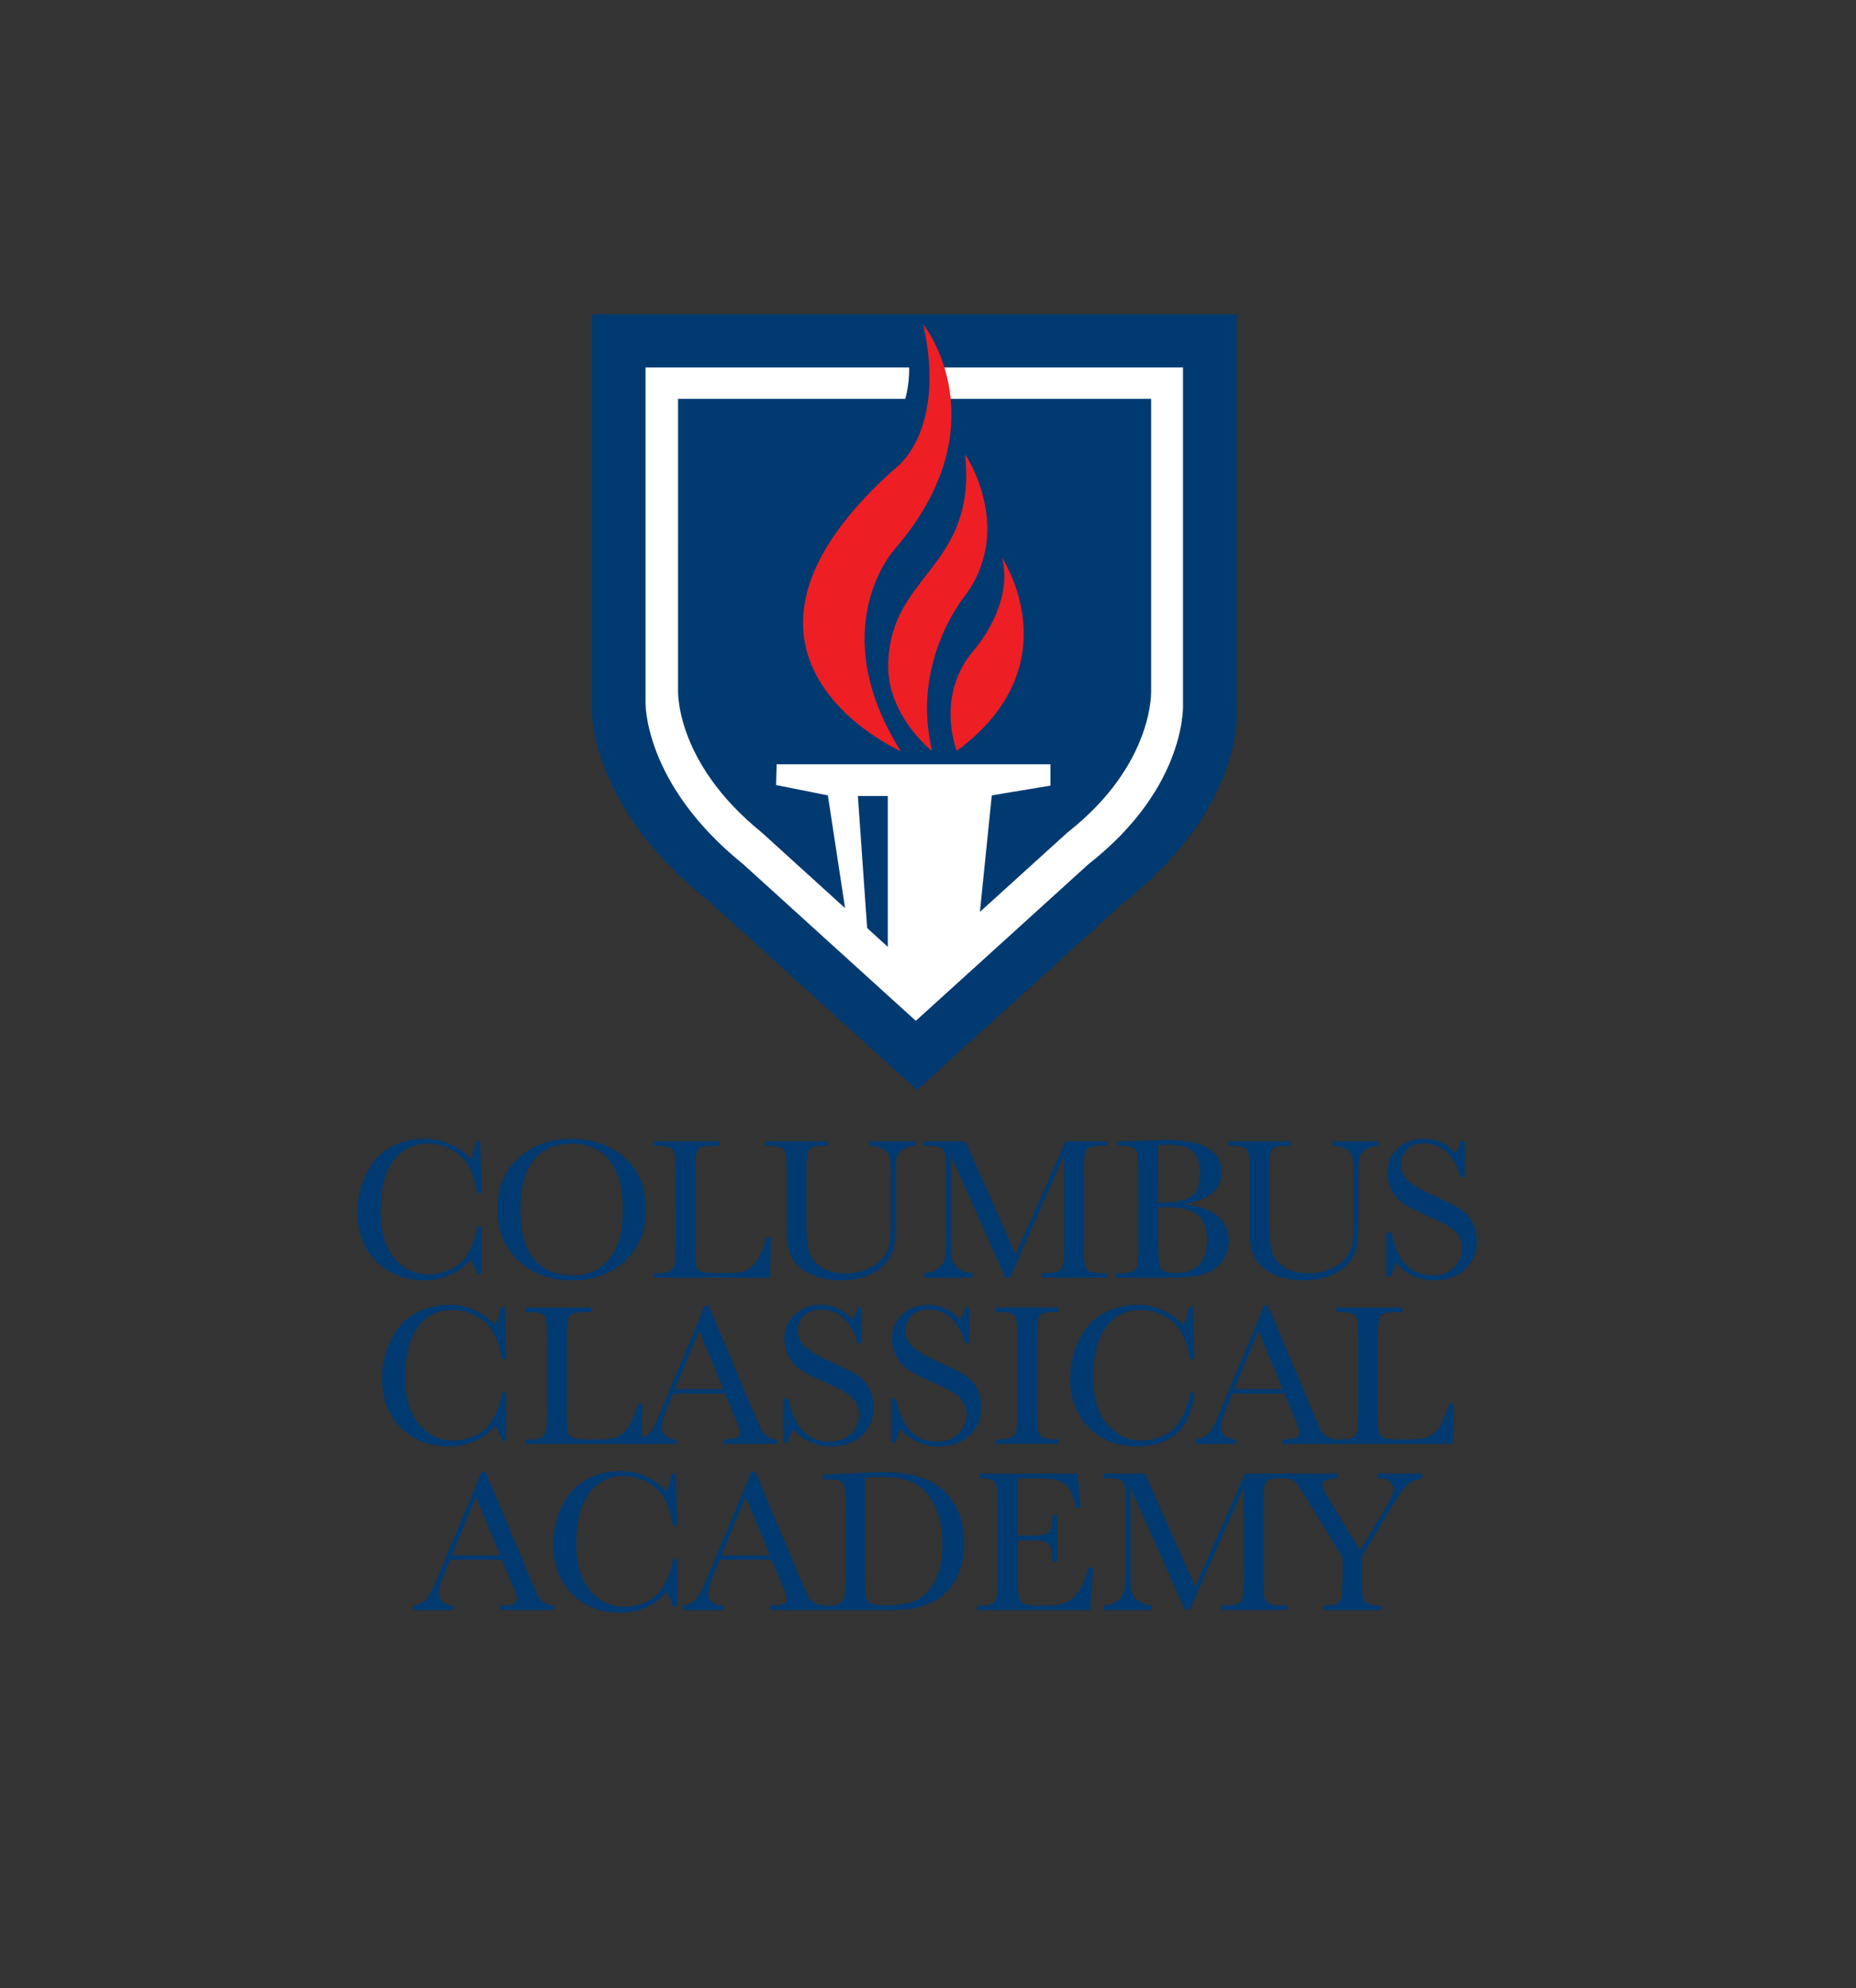 <?xml version="1.0" encoding="utf-8"?>
<!-- Generator: Adobe Illustrator 26.3.1, SVG Export Plug-In . SVG Version: 6.00 Build 0)  -->
<svg version="1.1" id="Layer_1" xmlns="http://www.w3.org/2000/svg" xmlns:xlink="http://www.w3.org/1999/xlink" x="0px" y="0px"
	 viewBox="0 0 322.25 345.09" style="enable-background:new 0 0 322.25 345.09;" xml:space="preserve">
<rect x="0" y="0" width="322.25" height="345.09" fill="#333333" stroke="none"/>
<style type="text/css">
	.st0{fill:#003A70;}
	.st1{fill:#FFFFFF;}
	.st2{fill:#ED1E24;}
	.st3{fill:none;stroke:#000000;stroke-width:0.259;stroke-miterlimit:10;}
	.st4{fill:none;stroke:#000000;stroke-width:0.25;stroke-miterlimit:10;}
</style>
<g>
	<path class="st0" d="M206.6,241.74h0.75c0,0,0.01,2.95-1.89,5.8c-1.66,2.3-4.33,3.53-7.99,3.53c-3.43,0-6.23-1.08-8.4-3.25
		c-2.17-2.17-3.26-5.03-3.26-8.6c0-2.34,0.5-4.55,1.5-6.62s2.4-3.6,4.2-4.61c1.79-1,3.76-1.5,5.91-1.5c1.77,0,3.38,0.36,4.82,1.09
		c1.44,0.73,2.51,1.54,3.22,2.42c0.5-0.99,0.8-2.02,0.91-3.08h0.77l0.21,8.98h-0.75c-0.52-3.19-1.59-5.41-3.21-6.66
		c-1.61-1.25-3.43-1.87-5.46-1.87c-2.48,0-4.45,1.01-5.92,3.02c-1.46,2.02-2.19,4.9-2.19,8.65c0,3.55,0.8,6.28,2.39,8.17
		c1.6,1.89,3.58,2.84,5.96,2.84c1.27,0,2.57-0.31,3.9-0.93c1.33-0.62,2.38-1.66,3.15-3.14S206.46,243.12,206.6,241.74z"/>
	<path class="st0" d="M82.85,212.9h0.75v8.3h-0.75c-0.21-0.94-0.59-1.78-1.14-2.5c-2.09,2.35-4.75,3.53-7.99,3.53
		c-3.43,0-6.23-1.08-8.4-3.25c-2.17-2.17-3.26-5.03-3.26-8.6c0-2.34,0.5-4.55,1.5-6.62c1-2.07,2.4-3.6,4.2-4.61
		c1.79-1,3.76-1.5,5.91-1.5c1.77,0,3.38,0.36,4.82,1.09c1.44,0.73,2.51,1.54,3.22,2.42c0.5-0.99,0.8-2.02,0.91-3.08h0.77l0.21,8.98
		h-0.75c-0.52-3.19-1.59-5.41-3.21-6.66c-1.61-1.25-3.43-1.87-5.46-1.87c-2.48,0-4.45,1.01-5.92,3.02c-1.46,2.02-2.19,4.9-2.19,8.65
		c0,3.55,0.8,6.28,2.39,8.17c1.6,1.89,3.58,2.84,5.96,2.84c1.27,0,2.57-0.31,3.9-0.93c1.33-0.62,2.38-1.66,3.15-3.14
		S82.71,214.28,82.85,212.9z"/>
	<path class="st0" d="M86.36,209.79c0-3.66,1.22-6.59,3.67-8.81c2.45-2.21,5.5-3.32,9.16-3.32c3.69,0,6.78,1.1,9.25,3.29
		c2.48,2.19,3.71,5.18,3.71,8.97c0,3.67-1.19,6.64-3.56,8.91c-2.37,2.27-5.49,3.41-9.36,3.41c-3.76,0-6.85-1.14-9.26-3.41
		C87.57,216.55,86.36,213.54,86.36,209.79z M90.36,209.91c0,3.81,0.76,6.67,2.28,8.58c1.52,1.91,3.8,2.87,6.84,2.87
		c2.67,0,4.78-0.96,6.33-2.87c1.55-1.91,2.32-4.76,2.32-8.55c0-3.68-0.76-6.5-2.29-8.47c-1.53-1.96-3.74-2.94-6.64-2.94
		c-2.86,0-5.04,0.96-6.56,2.87C91.12,203.33,90.36,206.16,90.36,209.91z"/>
	<path class="st0" d="M133.87,214.82l-0.18,6.97h-20.13v-0.8h0.7c1.01,0,1.72-0.13,2.11-0.38c0.39-0.26,0.64-0.66,0.75-1.2
		s0.17-1.8,0.17-3.78V204c0-1.89-0.06-3.11-0.17-3.65c-0.11-0.55-0.34-0.93-0.7-1.14c-0.36-0.21-1.13-0.31-2.33-0.31h-0.52v-0.8
		h11.38v0.8h-1.05c-1.17,0-1.93,0.1-2.29,0.29c-0.36,0.19-0.6,0.55-0.73,1.07c-0.12,0.52-0.18,1.77-0.18,3.74v12.41
		c0,1.71,0.05,2.79,0.14,3.22c0.09,0.43,0.35,0.77,0.76,1c0.41,0.24,1.3,0.36,2.67,0.36h1.8c1.46,0,2.54-0.13,3.24-0.38
		c0.7-0.26,1.38-0.82,2.01-1.68c0.63-0.86,1.21-2.23,1.74-4.11H133.87z"/>
	<path class="st0" d="M151.04,198.1h7.92v0.8c-1.05,0.07-1.83,0.31-2.35,0.71c-0.52,0.4-0.84,0.85-0.95,1.35
		c-0.12,0.5-0.17,1.47-0.17,2.92v7.88c0,2.02-0.08,3.51-0.24,4.49c-0.16,0.98-0.61,1.94-1.36,2.88c-0.75,0.94-1.81,1.69-3.17,2.25
		c-1.36,0.56-2.94,0.84-4.72,0.84c-2.11,0-3.89-0.36-5.36-1.07c-1.46-0.72-2.51-1.64-3.13-2.78c-0.62-1.14-0.93-2.66-0.93-4.57
		l0.02-2.43V204c0-1.89-0.06-3.11-0.17-3.65c-0.11-0.55-0.34-0.93-0.7-1.14c-0.36-0.21-1.13-0.31-2.33-0.31h-0.54v-0.8h10.82v0.8
		h-0.47c-1.17,0-1.93,0.1-2.29,0.29c-0.36,0.19-0.6,0.55-0.73,1.07c-0.12,0.52-0.18,1.77-0.18,3.74v7.46c0,2.59,0.12,4.42,0.36,5.51
		c0.24,1.08,0.91,2.03,2.02,2.84c1.11,0.81,2.58,1.21,4.42,1.21c1.45,0,2.76-0.27,3.94-0.81c1.18-0.54,2.06-1.22,2.64-2.03
		c0.58-0.81,0.93-1.64,1.06-2.5c0.13-0.86,0.19-2.21,0.19-4.05v-8.07c0-1.34-0.08-2.28-0.23-2.81c-0.15-0.54-0.48-0.96-0.98-1.28
		c-0.5-0.31-1.29-0.51-2.38-0.58V198.1z"/>
	<path class="st0" d="M176.33,217.71l8.63-19.61h7.27v0.8h-0.87c-1.17,0-1.93,0.1-2.29,0.29c-0.36,0.19-0.6,0.55-0.73,1.07
		c-0.12,0.52-0.18,1.77-0.18,3.74v11.62c0,1.86,0.05,3.08,0.14,3.66c0.09,0.58,0.33,1,0.71,1.28c0.38,0.28,1.1,0.42,2.18,0.42h1.05
		v0.8h-11.33v-0.8h0.84c1,0,1.7-0.13,2.09-0.38c0.39-0.26,0.64-0.66,0.75-1.2c0.11-0.54,0.17-1.8,0.17-3.78v-15.08l-9.39,21.25
		h-0.82l-9.46-21.25v13.88c0,1.9,0.06,3.19,0.17,3.88c0.12,0.69,0.48,1.29,1.08,1.81c0.61,0.52,1.46,0.81,2.55,0.88v0.8h-8.48v-0.8
		c1.01-0.06,1.84-0.34,2.47-0.83c0.63-0.5,1.02-1.1,1.16-1.83c0.14-0.72,0.21-2.06,0.21-4.02V204c0-1.89-0.06-3.11-0.17-3.65
		c-0.11-0.55-0.34-0.93-0.7-1.14c-0.35-0.21-1.13-0.31-2.33-0.31h-0.65v-0.8h7.22L176.33,217.71z"/>
	<path class="st0" d="M205.38,209.04c2.69,0.2,4.69,0.87,6,2.01c1.3,1.14,1.96,2.57,1.96,4.28c0,1.49-0.44,2.78-1.33,3.85
		c-0.89,1.08-2.02,1.78-3.4,2.12c-1.38,0.33-3.23,0.5-5.55,0.5h-9.3v-0.8h0.91c1.01,0,1.72-0.13,2.11-0.38
		c0.39-0.26,0.64-0.66,0.74-1.2s0.16-1.8,0.16-3.78v-11.54c0-1.92-0.06-3.16-0.17-3.72c-0.11-0.56-0.34-0.94-0.7-1.15
		c-0.36-0.21-1.13-0.31-2.33-0.31h-0.45v-0.8l3.9-0.11l4.44-0.14c6.48,0,9.72,1.86,9.72,5.59c0,1.54-0.56,2.77-1.67,3.71
		C209.29,208.08,207.61,208.71,205.38,209.04z M201.09,208.71c0.29,0.01,0.54,0.02,0.73,0.02c2.52,0,4.24-0.4,5.16-1.19
		c0.92-0.79,1.38-2.07,1.38-3.85c0-1.24-0.18-2.19-0.54-2.87c-0.36-0.68-0.9-1.2-1.63-1.56c-0.72-0.37-1.96-0.55-3.71-0.55
		c-0.45,0-0.92,0.02-1.4,0.05V208.71z M201.09,209.56v5.28c0,2.25,0.04,3.68,0.12,4.28c0.08,0.61,0.3,1.07,0.66,1.38
		c0.35,0.31,1.06,0.47,2.11,0.47c1.86,0,3.26-0.48,4.2-1.43c0.93-0.96,1.4-2.39,1.4-4.3c0-1.96-0.53-3.4-1.58-4.33
		c-1.05-0.93-2.91-1.39-5.57-1.39C202,209.53,201.56,209.54,201.09,209.56z"/>
	<path class="st0" d="M231.4,198.1h7.92v0.8c-1.05,0.07-1.83,0.31-2.35,0.71c-0.52,0.4-0.84,0.85-0.95,1.35
		c-0.12,0.5-0.17,1.47-0.17,2.92v7.88c0,2.02-0.08,3.51-0.24,4.49c-0.16,0.98-0.61,1.94-1.36,2.88c-0.75,0.94-1.81,1.69-3.17,2.25
		c-1.36,0.56-2.94,0.84-4.72,0.84c-2.11,0-3.89-0.36-5.36-1.07c-1.46-0.72-2.51-1.64-3.13-2.78c-0.62-1.14-0.93-2.66-0.93-4.57
		l0.02-2.43V204c0-1.89-0.06-3.11-0.17-3.65c-0.11-0.55-0.34-0.93-0.7-1.14c-0.36-0.21-1.13-0.31-2.33-0.31h-0.54v-0.8h10.82v0.8
		h-0.47c-1.17,0-1.93,0.1-2.29,0.29c-0.36,0.19-0.6,0.55-0.73,1.07c-0.12,0.52-0.18,1.77-0.18,3.74v7.46c0,2.59,0.12,4.42,0.36,5.51
		c0.24,1.08,0.91,2.03,2.02,2.84c1.11,0.81,2.58,1.21,4.42,1.21c1.45,0,2.76-0.27,3.94-0.81c1.18-0.54,2.06-1.22,2.64-2.03
		c0.58-0.81,0.93-1.64,1.06-2.5c0.13-0.86,0.19-2.21,0.19-4.05v-8.07c0-1.34-0.08-2.28-0.23-2.81c-0.15-0.54-0.48-0.96-0.98-1.28
		c-0.5-0.31-1.29-0.51-2.38-0.58V198.1z"/>
	<path class="st0" d="M240.71,221.55v-7.62h0.87c0.99,4.96,3.34,7.45,7.04,7.45c1.67,0,2.96-0.48,3.87-1.42
		c0.91-0.95,1.37-2.01,1.37-3.19c0-1.19-0.4-2.18-1.2-2.99c-0.8-0.79-2.27-1.64-4.41-2.55c-1.9-0.82-3.33-1.53-4.3-2.14
		c-0.97-0.61-1.72-1.41-2.26-2.39c-0.54-0.98-0.81-2.02-0.81-3.13c0-1.69,0.59-3.1,1.76-4.22c1.17-1.12,2.65-1.69,4.45-1.69
		c1,0,1.95,0.16,2.83,0.49s1.79,1,2.73,2.03c0.54-0.64,0.84-1.33,0.91-2.08h0.77v6.2h-0.77c-0.44-1.81-1.23-3.23-2.35-4.26
		c-1.13-1.04-2.43-1.56-3.91-1.56c-1.41,0-2.44,0.38-3.1,1.15c-0.66,0.76-0.99,1.6-0.99,2.51c0,1.1,0.41,2.02,1.24,2.78
		c0.81,0.77,2.29,1.63,4.42,2.59c2.04,0.91,3.52,1.64,4.45,2.19c0.93,0.55,1.67,1.32,2.23,2.3c0.56,0.98,0.84,2.11,0.84,3.39
		c0,2.03-0.68,3.68-2.03,4.95c-1.35,1.27-3.16,1.9-5.42,1.9c-2.6,0-4.77-1-6.5-2.99c-0.38,0.55-0.67,1.32-0.86,2.31H240.71z"/>
	<path class="st0" d="M87.12,241.74h0.75v8.3h-0.75c-0.21-0.94-0.59-1.78-1.14-2.5c-2.09,2.35-4.75,3.53-7.99,3.53
		c-3.43,0-6.23-1.08-8.4-3.25c-2.17-2.17-3.26-5.03-3.26-8.6c0-2.34,0.5-4.55,1.5-6.62s2.4-3.6,4.2-4.61c1.79-1,3.76-1.5,5.91-1.5
		c1.77,0,3.38,0.36,4.82,1.09c1.44,0.73,2.51,1.54,3.22,2.42c0.5-0.99,0.8-2.02,0.91-3.08h0.77l0.21,8.98h-0.75
		c-0.52-3.19-1.59-5.41-3.21-6.66c-1.61-1.25-3.43-1.87-5.46-1.87c-2.48,0-4.45,1.01-5.92,3.02c-1.46,2.02-2.19,4.9-2.19,8.65
		c0,3.55,0.8,6.28,2.39,8.17c1.6,1.89,3.58,2.84,5.96,2.84c1.27,0,2.57-0.31,3.9-0.93c1.33-0.62,2.38-1.66,3.15-3.14
		S86.98,243.12,87.12,241.74z"/>
	<path class="st0" d="M111.56,243.67l-0.18,6.97H91.25v-0.8h0.7c1.01,0,1.72-0.13,2.11-0.38c0.39-0.26,0.64-0.66,0.75-1.2
		c0.11-0.54,0.17-1.8,0.17-3.78v-11.62c0-1.89-0.06-3.11-0.17-3.65c-0.11-0.55-0.34-0.93-0.7-1.14c-0.36-0.21-1.13-0.31-2.33-0.31
		h-0.52v-0.8h11.38v0.8h-1.05c-1.17,0-1.93,0.1-2.29,0.29c-0.36,0.19-0.6,0.55-0.73,1.07c-0.12,0.52-0.18,1.77-0.18,3.74v12.41
		c0,1.71,0.05,2.79,0.14,3.22c0.09,0.43,0.35,0.77,0.76,1c0.41,0.24,1.3,0.36,2.67,0.36h1.8c1.46,0,2.54-0.13,3.24-0.38
		c0.7-0.26,1.38-0.82,2.01-1.68c0.63-0.86,1.21-2.23,1.74-4.11H111.56z"/>
	<path class="st0" d="M125.87,241.9h-9l-0.61,1.5c-0.91,2.18-1.36,3.6-1.36,4.27c0,0.71,0.24,1.25,0.73,1.62
		c0.48,0.37,1.1,0.55,1.86,0.55v0.8h-7.04v-0.8c1.05-0.16,1.83-0.53,2.34-1.11c0.51-0.58,1.13-1.79,1.85-3.64
		c0.06-0.17,0.34-0.85,0.84-2.03l6.89-16.45h0.68l7.92,18.82l1.08,2.48c0.24,0.56,0.57,1,0.99,1.32c0.41,0.32,1.03,0.52,1.86,0.6
		v0.8h-9.32v-0.8c1.14,0,1.91-0.08,2.32-0.25c0.4-0.17,0.6-0.5,0.6-1c0-0.26-0.27-1.02-0.8-2.29L125.87,241.9z M125.58,241.11
		l-4.2-10.1l-4.18,10.1H125.58z"/>
	<path class="st0" d="M136.01,250.39v-7.62h0.87c0.99,4.96,3.34,7.45,7.04,7.45c1.67,0,2.96-0.48,3.87-1.42
		c0.91-0.95,1.37-2.01,1.37-3.19c0-1.19-0.4-2.18-1.21-2.99c-0.8-0.79-2.27-1.64-4.4-2.55c-1.9-0.82-3.33-1.53-4.3-2.14
		c-0.97-0.61-1.72-1.41-2.26-2.39c-0.54-0.98-0.81-2.02-0.81-3.13c0-1.69,0.59-3.1,1.76-4.22c1.17-1.12,2.65-1.69,4.45-1.69
		c1,0,1.95,0.16,2.83,0.49c0.89,0.33,1.79,1,2.73,2.03c0.54-0.64,0.84-1.33,0.91-2.08h0.77v6.2h-0.77
		c-0.44-1.81-1.23-3.23-2.35-4.26c-1.12-1.04-2.43-1.56-3.91-1.56c-1.41,0-2.44,0.38-3.1,1.15c-0.66,0.76-0.99,1.6-0.99,2.51
		c0,1.1,0.41,2.02,1.24,2.78c0.82,0.77,2.29,1.63,4.42,2.59c2.04,0.91,3.52,1.64,4.45,2.19c0.93,0.55,1.67,1.32,2.23,2.3
		c0.56,0.98,0.84,2.11,0.84,3.39c0,2.03-0.68,3.68-2.03,4.95c-1.35,1.27-3.16,1.9-5.42,1.9c-2.6,0-4.77-1-6.5-2.99
		c-0.38,0.55-0.67,1.32-0.86,2.31H136.01z"/>
	<path class="st0" d="M154.68,250.39v-7.62h0.87c0.99,4.96,3.34,7.45,7.04,7.45c1.67,0,2.96-0.48,3.87-1.42
		c0.91-0.95,1.37-2.01,1.37-3.19c0-1.19-0.4-2.18-1.21-2.99c-0.8-0.79-2.27-1.64-4.4-2.55c-1.9-0.82-3.33-1.53-4.3-2.14
		c-0.97-0.61-1.72-1.41-2.26-2.39c-0.54-0.98-0.81-2.02-0.81-3.13c0-1.69,0.59-3.1,1.76-4.22c1.17-1.12,2.65-1.69,4.45-1.69
		c1,0,1.95,0.16,2.83,0.49c0.89,0.33,1.79,1,2.73,2.03c0.54-0.64,0.84-1.33,0.91-2.08h0.77v6.2h-0.77
		c-0.44-1.81-1.23-3.23-2.35-4.26c-1.12-1.04-2.43-1.56-3.91-1.56c-1.41,0-2.44,0.38-3.1,1.15c-0.66,0.76-0.99,1.6-0.99,2.51
		c0,1.1,0.41,2.02,1.24,2.78c0.82,0.77,2.29,1.63,4.42,2.59c2.04,0.91,3.52,1.64,4.45,2.19c0.93,0.55,1.67,1.32,2.23,2.3
		c0.56,0.98,0.84,2.11,0.84,3.39c0,2.03-0.68,3.68-2.03,4.95c-1.35,1.27-3.16,1.9-5.42,1.9c-2.6,0-4.77-1-6.5-2.99
		c-0.38,0.55-0.67,1.32-0.86,2.31H154.68z"/>
	<path class="st0" d="M172.92,227.74v-0.8h10.84v0.8h-0.51c-1.17,0-1.93,0.1-2.29,0.29s-0.6,0.55-0.73,1.07
		c-0.12,0.52-0.18,1.77-0.18,3.74v11.62c0,1.86,0.04,3.08,0.13,3.66c0.09,0.58,0.32,1,0.7,1.28c0.38,0.28,1.1,0.42,2.18,0.42h0.7
		v0.8h-10.84v-0.8h0.7c1.01,0,1.72-0.13,2.11-0.38c0.39-0.26,0.64-0.66,0.74-1.2c0.1-0.54,0.16-1.8,0.16-3.78v-11.62
		c0-1.89-0.05-3.11-0.16-3.65c-0.1-0.55-0.34-0.93-0.7-1.14c-0.36-0.21-1.14-0.31-2.34-0.31H172.92z"/>
	<path class="st0" d="M222.99,241.9h-9l-0.61,1.5c-0.91,2.18-1.36,3.6-1.36,4.27c0,0.71,0.24,1.25,0.73,1.62
		c0.48,0.37,1.1,0.55,1.86,0.55v0.8h-7.04v-0.8c1.05-0.16,1.83-0.53,2.34-1.11c0.51-0.58,1.13-1.79,1.85-3.64
		c0.06-0.17,0.34-0.85,0.84-2.03l6.89-16.45h0.68l7.92,18.82l1.08,2.48c0.24,0.56,0.57,1,0.99,1.32c0.41,0.32,1.03,0.52,1.86,0.6
		v0.8h-9.32v-0.8c1.14,0,1.91-0.08,2.32-0.25c0.4-0.17,0.6-0.5,0.6-1c0-0.26-0.27-1.02-0.8-2.29L222.99,241.9z M222.69,241.11
		l-4.2-10.1l-4.18,10.1H222.69z"/>
	<path class="st0" d="M252.39,243.67l-0.18,6.97h-20.13v-0.8h0.7c1.01,0,1.72-0.13,2.11-0.38c0.39-0.26,0.64-0.66,0.75-1.2
		c0.11-0.54,0.17-1.8,0.17-3.78v-11.62c0-1.89-0.06-3.11-0.17-3.65c-0.11-0.55-0.34-0.93-0.7-1.14c-0.36-0.21-1.13-0.31-2.33-0.31
		h-0.52v-0.8h11.38v0.8h-1.05c-1.17,0-1.93,0.1-2.29,0.29c-0.36,0.19-0.6,0.55-0.73,1.07c-0.12,0.52-0.18,1.77-0.18,3.74v12.41
		c0,1.71,0.05,2.79,0.14,3.22c0.09,0.43,0.35,0.77,0.76,1c0.41,0.24,1.3,0.36,2.67,0.36h1.8c1.46,0,2.54-0.13,3.24-0.38
		c0.7-0.26,1.37-0.82,2.01-1.68c0.63-0.86,1.21-2.23,1.74-4.11H252.39z"/>
	<path class="st0" d="M87.14,270.74h-9l-0.61,1.5c-0.91,2.18-1.36,3.6-1.36,4.27c0,0.71,0.24,1.25,0.73,1.62
		c0.48,0.37,1.1,0.55,1.86,0.55v0.8H71.7v-0.8c1.05-0.16,1.83-0.53,2.34-1.11c0.51-0.58,1.13-1.79,1.85-3.64
		c0.06-0.17,0.34-0.85,0.84-2.03l6.89-16.45h0.68l7.92,18.82l1.08,2.48c0.24,0.56,0.57,1,0.99,1.32c0.41,0.32,1.03,0.52,1.86,0.6
		v0.8h-9.32v-0.8c1.14,0,1.91-0.08,2.32-0.25c0.4-0.17,0.6-0.5,0.6-1c0-0.26-0.27-1.02-0.8-2.29L87.14,270.74z M86.84,269.96
		l-4.2-10.1l-4.18,10.1H86.84z"/>
	<path class="st0" d="M116.83,270.59h0.75v8.3h-0.75c-0.21-0.94-0.59-1.78-1.14-2.5c-2.09,2.35-4.75,3.53-7.99,3.53
		c-3.43,0-6.23-1.08-8.4-3.25c-2.17-2.17-3.26-5.03-3.26-8.6c0-2.34,0.5-4.55,1.5-6.62s2.4-3.6,4.2-4.61c1.79-1,3.76-1.5,5.91-1.5
		c1.77,0,3.38,0.36,4.82,1.09c1.44,0.73,2.51,1.54,3.22,2.42c0.5-0.99,0.8-2.02,0.91-3.08h0.77l0.21,8.98h-0.75
		c-0.52-3.19-1.59-5.41-3.21-6.66c-1.61-1.25-3.43-1.87-5.46-1.87c-2.48,0-4.45,1.01-5.92,3.02c-1.46,2.02-2.19,4.9-2.19,8.65
		c0,3.55,0.8,6.28,2.39,8.17c1.6,1.89,3.58,2.84,5.96,2.84c1.27,0,2.57-0.31,3.9-0.93c1.33-0.62,2.38-1.66,3.15-3.14
		S116.69,271.96,116.83,270.59z"/>
	<path class="st0" d="M133.96,270.74h-9l-0.61,1.5c-0.91,2.18-1.36,3.6-1.36,4.27c0,0.71,0.24,1.25,0.73,1.62
		c0.48,0.37,1.1,0.55,1.86,0.55v0.8h-7.04v-0.8c1.05-0.16,1.83-0.53,2.34-1.11c0.51-0.58,1.13-1.79,1.85-3.64
		c0.06-0.17,0.34-0.85,0.84-2.03l6.89-16.45h0.68l7.92,18.82l1.08,2.48c0.24,0.56,0.57,1,0.99,1.32c0.41,0.32,1.03,0.52,1.86,0.6
		v0.8h-9.32v-0.8c1.14,0,1.91-0.08,2.32-0.25c0.4-0.17,0.6-0.5,0.6-1c0-0.26-0.27-1.02-0.8-2.29L133.96,270.74z M133.66,269.96
		l-4.2-10.1l-4.18,10.1H133.66z"/>
	<path class="st0" d="M142.87,255.97l3.9-0.19c3.25-0.16,5.44-0.24,6.57-0.24c3.52,0,6.26,0.54,8.23,1.61s3.43,2.53,4.4,4.36
		c0.96,1.84,1.44,3.95,1.44,6.35c0,1.74-0.26,3.32-0.79,4.76c-0.52,1.44-1.24,2.63-2.16,3.58c-0.91,0.95-1.97,1.67-3.18,2.17
		c-1.21,0.5-2.35,0.8-3.43,0.93s-2.61,0.18-4.58,0.18h-10.5v-0.8h0.98c1.01,0,1.72-0.13,2.11-0.38c0.39-0.26,0.64-0.66,0.75-1.2
		c0.11-0.54,0.17-1.8,0.17-3.78v-11.43c0-1.89-0.06-3.11-0.17-3.66c-0.11-0.55-0.34-0.93-0.7-1.14c-0.36-0.2-1.13-0.31-2.33-0.31
		h-0.7V255.97z M150.18,256.46v15.83c0,2.34,0.04,3.85,0.13,4.53c0.09,0.68,0.35,1.15,0.79,1.42c0.44,0.27,1.36,0.41,2.77,0.41
		c2.06,0,3.76-0.28,5.09-0.85c1.33-0.56,2.44-1.68,3.33-3.34c0.89-1.66,1.34-3.78,1.34-6.35c0-2-0.26-3.79-0.78-5.37
		c-0.52-1.57-1.26-2.85-2.23-3.84c-0.97-0.98-2.04-1.65-3.22-2.01c-1.18-0.35-2.69-0.53-4.53-0.53
		C151.98,256.38,151.09,256.4,150.18,256.46z"/>
	<path class="st0" d="M188.96,272.11h0.84l-0.51,7.38h-19.63v-0.8h0.49c1.18,0,1.94-0.16,2.28-0.47c0.34-0.31,0.56-0.71,0.66-1.2
		c0.09-0.48,0.14-1.72,0.14-3.7v-11.62c0-1.81-0.05-2.99-0.15-3.57c-0.1-0.57-0.33-0.97-0.68-1.2c-0.36-0.23-1.1-0.34-2.25-0.34
		v-0.8h16.94l0.56,5.91h-0.82c-0.37-1.65-0.83-2.83-1.37-3.52c-0.54-0.69-1.19-1.13-1.93-1.31c-0.75-0.18-1.95-0.27-3.6-0.27h-3.29
		v9.94h2.52c1.15,0,1.96-0.1,2.42-0.3c0.46-0.2,0.76-0.5,0.91-0.9c0.15-0.4,0.22-1.19,0.22-2.35h0.82v8.11h-0.82
		c0-1.32-0.11-2.2-0.33-2.65c-0.22-0.45-0.55-0.74-0.97-0.87c-0.43-0.13-1.14-0.2-2.16-0.2h-2.6v5.61c0,2.81,0.18,4.46,0.54,4.96
		c0.36,0.5,1.33,0.74,2.92,0.74h1.77c1.25,0,2.27-0.16,3.08-0.48c0.8-0.32,1.57-0.98,2.3-1.97
		C187.97,275.23,188.54,273.85,188.96,272.11z"/>
	<path class="st0" d="M207.51,275.39l8.63-19.61h7.27v0.8h-0.87c-1.17,0-1.93,0.1-2.29,0.29c-0.36,0.19-0.6,0.55-0.73,1.07
		c-0.12,0.52-0.18,1.77-0.18,3.74v11.62c0,1.86,0.05,3.08,0.14,3.66c0.09,0.58,0.33,1,0.71,1.28c0.38,0.28,1.1,0.42,2.18,0.42h1.05
		v0.8h-11.33v-0.8h0.84c1,0,1.7-0.13,2.09-0.38c0.39-0.26,0.64-0.66,0.75-1.2c0.11-0.54,0.17-1.8,0.17-3.78v-15.08l-9.39,21.25
		h-0.82l-9.46-21.25v13.88c0,1.9,0.06,3.19,0.17,3.88c0.12,0.69,0.48,1.29,1.08,1.81c0.61,0.52,1.46,0.81,2.55,0.88v0.8h-8.48v-0.8
		c1.01-0.06,1.84-0.34,2.47-0.83c0.63-0.5,1.02-1.1,1.16-1.83c0.14-0.72,0.21-2.06,0.21-4.02v-10.31c0-1.89-0.06-3.11-0.17-3.65
		c-0.11-0.55-0.34-0.93-0.7-1.14c-0.35-0.21-1.13-0.31-2.33-0.31h-0.65v-0.8h7.22L207.51,275.39z"/>
	<path class="st0" d="M236.14,269.12l4.67-7.85c0.77-1.28,1.15-2.19,1.15-2.73c0-0.49-0.2-0.94-0.61-1.35
		c-0.41-0.41-1.14-0.61-2.18-0.61v-0.8h7.74v0.8c-1.07,0.15-1.94,0.55-2.6,1.2c-0.66,0.65-1.5,1.82-2.53,3.52l-5.31,8.86v3.15
		c0,2.02,0.06,3.3,0.18,3.85c0.12,0.55,0.38,0.94,0.79,1.17c0.4,0.23,1.19,0.34,2.37,0.34v0.8h-10.1v-0.8h0.38
		c1.01,0,1.72-0.13,2.11-0.38c0.39-0.26,0.64-0.66,0.74-1.2c0.1-0.54,0.16-1.8,0.16-3.78v-2.92l-5.91-9.7c-1.2-1.96-2-3.13-2.39-3.5
		c-0.4-0.38-1.11-0.58-2.13-0.6v-0.8h9.61v0.8c-1.79,0-2.69,0.41-2.69,1.22c0,0.33,0.3,0.98,0.89,1.96L236.14,269.12z"/>
	<path class="st0" d="M214.73,123.01V54.55H102.77v68.46c0,0-0.76,16.82,20.55,33.65l35.89,32.55l35.89-32.55
		C216.41,139.84,214.73,123.01,214.73,123.01z"/>
	<path class="st1" d="M205.4,121.88v-58.1h-43.2l0.18,5.46h37.49v50.36c0,0,0.74,12.92-14.52,24.89l-15.21,13.79l2.06-20.22
		l10.19-1.7v-3.7h-47.54c0-0.2-0.1,3.6-0.1,3.6l8.99,1.8l2.99,19.57l-14.48-13.14c-15.27-12.36-14.52-24.89-14.52-24.89V69.24h39.46
		c0.59-2.33,0.7-4.15,0.65-5.46h-45.76v58.1c0,0-0.43,14.09,16.94,28.11l29.99,27.2l29.99-27.2
		C206.42,136.34,205.4,121.88,205.4,121.88z M154.14,164.34l-3.58-3.25l-1.61-22.93h5.19V164.34z"/>
	<path class="st2" d="M156.41,130.4c0,0-37.81-16.69-0.6-49.43c0,0,8.5-6.3,4.51-24.64c0,0,13.8,17.25-5.01,39.03
		C155.3,95.36,142.91,108.96,156.41,130.4z"/>
	<path class="st2" d="M161.84,130.37c0,0-7.86-6.13-7.63-15.14c0.4-15.77,15.36-16.54,13.37-36.36c0,0,8.75,12.9-0.15,24.71
		C167.44,103.59,158.09,114.82,161.84,130.37z"/>
	<path class="st2" d="M166.12,130.33c0,0-3.86-9.61,3.05-17.57c0,0,6.91-7.81,4.81-15.92C173.97,96.83,186.4,115.38,166.12,130.33z"
		/>
</g>
</svg>
